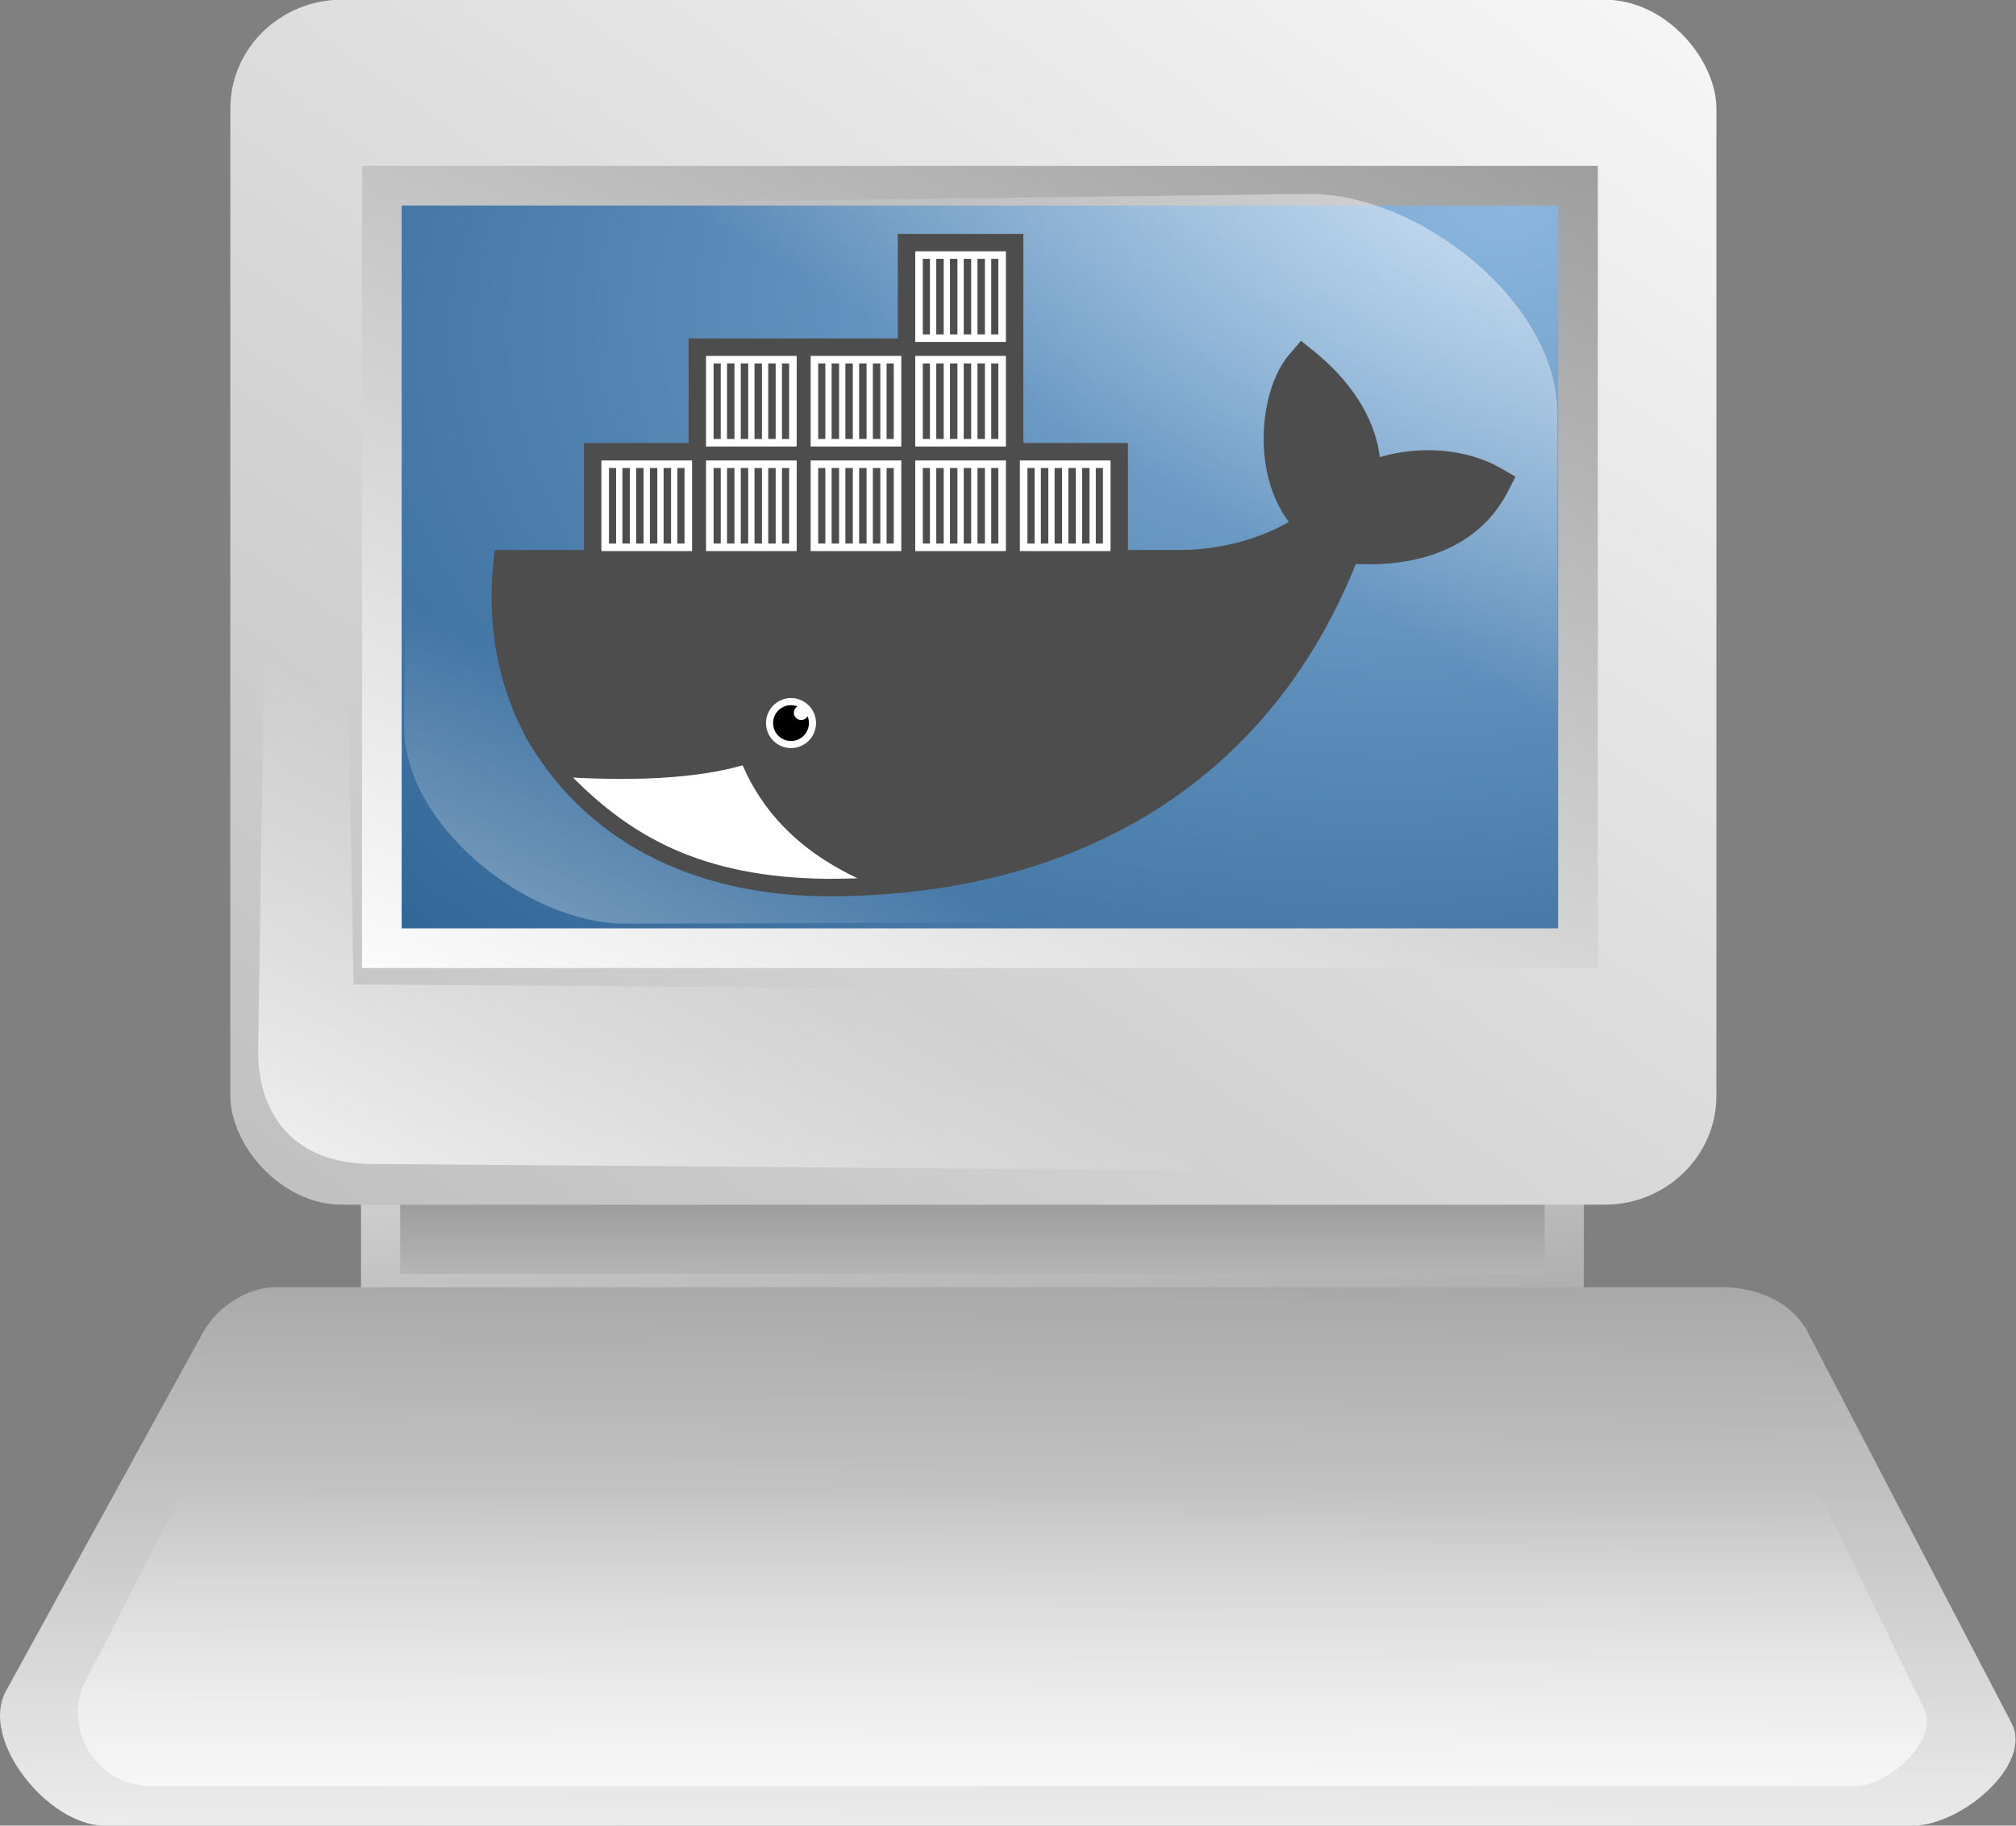 <svg xmlns="http://www.w3.org/2000/svg" xmlns:svg="http://www.w3.org/2000/svg" xmlns:xlink="http://www.w3.org/1999/xlink" id="Andysvg" width="65.415" height="59.254" x="0" y="0" version="1.0"><rect width="100%" height="100%" fill="#808080" stroke="none"/><defs id="defs3"><linearGradient id="linearGradient1806"><stop id="stop1807" offset="0" style="stop-color:#000;stop-opacity:.351"/><stop id="stop3276" offset=".65" style="stop-color:#000;stop-opacity:.134"/><stop id="stop1808" offset="1" style="stop-color:#000;stop-opacity:0"/></linearGradient><radialGradient id="radialGradient1977" cx="42.007" cy="39.008" r="11.574" fx="42.281" fy="39.41" gradientUnits="userSpaceOnUse" xlink:href="#linearGradient1806"/><linearGradient id="linearGradient893"><stop id="stop895" offset="0" style="stop-color:#000;stop-opacity:1"/><stop id="stop896" offset="1" style="stop-color:#fff;stop-opacity:1"/></linearGradient><linearGradient id="linearGradient1317"><stop id="stop1318" offset="0" style="stop-color:#000;stop-opacity:.529"/><stop id="stop1320" offset=".5" style="stop-color:#000;stop-opacity:.174"/><stop id="stop1319" offset="1" style="stop-color:#000;stop-opacity:0"/></linearGradient><linearGradient id="linearGradient1133"><stop id="stop1134" offset="0" style="stop-color:#8bb7df;stop-opacity:1"/><stop id="stop1136" offset=".762" style="stop-color:#2a6092;stop-opacity:1"/><stop id="stop1135" offset="1" style="stop-color:#375e82;stop-opacity:1"/></linearGradient><linearGradient id="linearGradient1098"><stop id="stop1099" offset="0" style="stop-color:#fff;stop-opacity:1"/><stop id="stop1101" offset=".5" style="stop-color:#fff;stop-opacity:.223"/><stop id="stop1102" offset=".599" style="stop-color:#fff;stop-opacity:0"/><stop id="stop1100" offset="1" style="stop-color:#fff;stop-opacity:.603"/></linearGradient><linearGradient id="linearGradient902"><stop id="stop903" offset="0" style="stop-color:#000;stop-opacity:0"/><stop id="stop904" offset="1" style="stop-color:#000;stop-opacity:.22"/></linearGradient><linearGradient id="linearGradient892"><stop id="stop893" offset="0" style="stop-color:#fff;stop-opacity:0"/><stop id="stop894" offset="1" style="stop-color:#fff;stop-opacity:1"/></linearGradient><linearGradient id="linearGradient888"><stop id="stop889" offset="0" style="stop-color:#626262;stop-opacity:1"/><stop id="stop890" offset="1" style="stop-color:#fff;stop-opacity:1"/></linearGradient><linearGradient id="linearGradient891" x1="92.438" x2="27.674" y1="-3.91" y2="91.077" gradientTransform="matrix(0.818,0,0,0.53,-9.883,-14.59)" gradientUnits="userSpaceOnUse" xlink:href="#linearGradient888"/><linearGradient id="linearGradient901" x1="9.492" x2="41.72" y1="22.862" y2="22.862" gradientTransform="matrix(0.852,0,0,0.575,70.875,-17.351)" gradientUnits="userSpaceOnUse" xlink:href="#linearGradient1806"/><linearGradient id="linearGradient905" x1="-77.726" x2="95.644" y1="208.44" y2="11.699" gradientTransform="matrix(0.731,0,0,0.593,-9.883,-14.59)" gradientUnits="userSpaceOnUse" xlink:href="#linearGradient888"/><radialGradient id="radialGradient1132" cx="60.005" cy="56.486" r="68.589" fx="72.108" fy="39.288" gradientTransform="matrix(0.818,0,0,0.53,-9.883,-14.59)" gradientUnits="userSpaceOnUse" xlink:href="#linearGradient1133"/><linearGradient id="linearGradient1138" x1="-249.721" x2="-268.254" y1="375.922" y2="75.913" gradientTransform="scale(1.087,0.92)" gradientUnits="userSpaceOnUse" xlink:href="#linearGradient1806"/><linearGradient id="linearGradient1140" x1="45.686" x2="41.967" y1="110.445" y2="232.25" gradientTransform="matrix(1.274,0,0,0.341,-9.883,-14.59)" gradientUnits="userSpaceOnUse" xlink:href="#linearGradient888"/><linearGradient id="linearGradient1141" x1="0" x2=".93" y1="3.301" y2="-.458" xlink:href="#linearGradient888"/><linearGradient id="linearGradient1144" x1="31.45" x2="31.617" y1="203.499" y2="251.219" gradientTransform="matrix(1.404,0,0,0.309,-9.883,-14.59)" gradientUnits="userSpaceOnUse" xlink:href="#linearGradient892"/><linearGradient id="linearGradient1146" x1="39.811" x2="17.877" y1="90.197" y2="113.719" gradientTransform="matrix(0.881,0,0,0.493,-9.883,-14.59)" gradientUnits="userSpaceOnUse" xlink:href="#linearGradient892"/><linearGradient id="linearGradient1148" x1="39.691" x2="70.224" y1="49.508" y2="20.482" gradientTransform="scale(1.329,0.752)" gradientUnits="userSpaceOnUse" xlink:href="#linearGradient892"/><linearGradient id="linearGradient1150" x1="35.19" x2="8.346" y1="76.278" y2="105.425" gradientTransform="scale(1.328,0.753)" gradientUnits="userSpaceOnUse" xlink:href="#linearGradient892"/><linearGradient id="linearGradient1156" x1="25.221" x2="25.221" y1="178.489" y2="234.269" gradientTransform="matrix(1.616,0,0,0.269,-9.883,-14.59)" gradientUnits="userSpaceOnUse" xlink:href="#linearGradient888"/><linearGradient id="linearGradient1157" x1="51.461" x2="-16.224" y1="269.858" y2="176.287" gradientTransform="matrix(1.616,0,0,0.269,-9.883,-14.59)" gradientUnits="userSpaceOnUse" xlink:href="#linearGradient888"/><linearGradient id="linearGradient1166" x1="111.498" x2="107.049" y1="131.252" y2="148.786" gradientTransform="matrix(0.563,0,0,0.378,1.021,-9.426)" gradientUnits="userSpaceOnUse" xlink:href="#linearGradient1317"/><linearGradient id="linearGradient1167" x1="141.602" x2="88.447" y1="228.393" y2="133.547" gradientTransform="matrix(0.545,0,0,0.391,1.021,-9.426)" gradientUnits="userSpaceOnUse" xlink:href="#linearGradient888"/><linearGradient id="linearGradient1169" x1="146.699" x2="74.534" y1="224.579" y2="81.478" gradientTransform="matrix(0.546,0,0,0.39,1.021,-9.426)" gradientUnits="userSpaceOnUse" xlink:href="#linearGradient893"/><linearGradient id="linearGradient1170" x1=".473" x2=".487" y1="-.016" y2="1.838" gradientTransform="scale(0.998,1.002)" xlink:href="#linearGradient902"/><linearGradient id="linearGradient1171" x1="101.107" x2="95.1" y1="177.778" y2="173.032" gradientTransform="matrix(0.626,0,0,0.34,1.021,-9.426)" gradientUnits="userSpaceOnUse" xlink:href="#linearGradient902"/><radialGradient id="radialGradient1315" cx=".479" cy=".533" r=".412" fx=".475" fy=".267" xlink:href="#linearGradient1317"/><radialGradient id="radialGradient1316" cx=".5" cy=".5" r=".35" fx=".504" fy=".183" xlink:href="#linearGradient1317"/><linearGradient id="linearGradient1404" x1="88.756" x2="88.997" y1="169.098" y2="182.992" gradientTransform="matrix(0.63,0,0,0.338,1.021,-9.426)" gradientUnits="userSpaceOnUse" xlink:href="#linearGradient892"/><linearGradient id="linearGradient1505" x1=".472" x2=".485" y1="-.025" y2="1.857" gradientTransform="scale(0.998,1.002)" xlink:href="#linearGradient902"/><linearGradient id="linearGradient1506" x1=".47" x2=".485" y1="-.044" y2="1.903" gradientTransform="scale(0.996,1.004)" xlink:href="#linearGradient902"/><linearGradient id="linearGradient2740" x1=".47" x2=".485" y1="-.034" y2="1.877" gradientTransform="scale(0.997,1.003)" xlink:href="#linearGradient902"/><linearGradient id="linearGradient4283" x1="-.773" x2=".991" y1="2.084" y2="-.034" xlink:href="#linearGradient893"/><linearGradient id="linearGradient4284" x1="0" x2=".93" y1="3.301" y2="-.458" xlink:href="#linearGradient893"/><linearGradient id="linearGradient1948" x1="-249.721" x2="-268.254" y1="375.922" y2="75.913" gradientTransform="scale(1.087,0.92)" gradientUnits="userSpaceOnUse" xlink:href="#linearGradient1806"/><linearGradient id="linearGradient1950" x1="-249.721" x2="-268.254" y1="375.922" y2="75.913" gradientTransform="scale(1.087,0.92)" gradientUnits="userSpaceOnUse" xlink:href="#linearGradient1806"/><linearGradient id="linearGradient1952" x1="-249.721" x2="-268.254" y1="375.922" y2="75.913" gradientTransform="scale(1.087,0.92)" gradientUnits="userSpaceOnUse" xlink:href="#linearGradient1806"/><linearGradient id="linearGradient2625" x1="39.691" x2="70.224" y1="49.508" y2="20.482" gradientTransform="scale(1.329,0.752)" gradientUnits="userSpaceOnUse" xlink:href="#linearGradient892"/><linearGradient id="linearGradient2627" x1="35.19" x2="8.346" y1="76.278" y2="105.425" gradientTransform="scale(1.328,0.753)" gradientUnits="userSpaceOnUse" xlink:href="#linearGradient892"/><linearGradient id="linearGradient2633" x1="92.438" x2="27.674" y1="-3.91" y2="91.077" gradientTransform="matrix(0.387,0,0,0.269,71.576,-24.087)" gradientUnits="userSpaceOnUse" xlink:href="#linearGradient888"/><linearGradient id="linearGradient2635" x1="39.691" x2="70.224" y1="49.508" y2="20.482" gradientTransform="matrix(0.882,0,0,0.492,-8.907,-15.277)" gradientUnits="userSpaceOnUse" xlink:href="#linearGradient892"/><linearGradient id="linearGradient2637" x1="35.19" x2="8.346" y1="76.278" y2="105.425" gradientTransform="matrix(0.882,0,0,0.492,-10.702,-14.283)" gradientUnits="userSpaceOnUse" xlink:href="#linearGradient892"/></defs><rect id="rect1155" width="38.406" height="5.409" x="12.35" y="36.575" style="fill:url(#linearGradient1156);fill-opacity:1;fill-rule:evenodd;stroke:url(#linearGradient1157);stroke-width:.953pt"/><path id="path1139" d="M 0.193,54.885 C -0.674,56.463 1.558,59.254 3.393,59.254 L 62.069,59.254 C 63.629,59.254 65.976,57.281 65.27,55.925 L 58.655,43.235 C 58.146,42.258 57.006,41.779 55.881,41.779 L 8.941,41.779 C 8.014,41.779 7.032,42.438 6.594,43.235 L 0.193,54.885 z" style="fill:url(#linearGradient1140);fill-opacity:1;fill-rule:evenodd;stroke-width:1.447pt"/><rect id="rect1137" width="48.221" height="39.11" x="7.473" y="-.01" rx="3.627" ry="3.537" style="fill:url(#linearGradient905);fill-opacity:1;fill-rule:evenodd;stroke-width:1.628"/><rect id="rect1131" width="38.813" height="24.747" x="12.39" y="6.028" style="fill:url(#radialGradient1132);fill-opacity:1;fill-rule:evenodd;stroke:url(#linearGradient891);stroke-width:.965pt"/><path id="path1145" d="M 8.591,19.782 L 8.377,34.033 C 8.343,36.304 9.671,37.759 12.004,37.777 L 38.569,37.985 L 41.129,32.16 L 11.471,31.952 L 11.258,19.678 L 8.591,19.782 z" style="fill:url(#linearGradient1146);fill-opacity:1;fill-rule:evenodd;stroke-width:1pt"/><path id="path1143" d="M 2.721,54.675 C 2.111,55.867 2.909,57.975 4.97,57.975 L 60.18,57.975 C 61.276,57.975 62.926,56.485 62.43,55.461 L 57.78,45.875 C 57.422,45.136 56.621,44.774 55.831,44.774 L 8.869,44.774 C 8.218,44.774 7.527,45.272 7.22,45.875 L 2.721,54.675 z" style="fill:url(#linearGradient1144);fill-opacity:1;fill-rule:evenodd;stroke-width:1pt"/><path id="path1147" d="M 19.011,6.59 L 42.427,6.295 C 46.041,6.249 50.532,9.83 50.532,13.389 L 50.532,24.031 L 18.711,23.735 L 19.011,6.59 z" style="fill:url(#linearGradient2635);fill-opacity:1;fill-rule:evenodd;stroke-width:1pt"/><path id="path1149" d="M 41.293,29.916 L 20.31,29.978 C 17.071,29.987 13.079,26.74 13.111,23.551 L 13.206,14.017 L 41.715,14.557 L 41.293,29.916 z" style="fill:url(#linearGradient2637);fill-opacity:1;fill-rule:evenodd;stroke-width:1pt"/><g id="g3137" transform="matrix(0.072,0,0,0.072,15.772,2.249)"><path style="fill-rule:evenodd;fill:#4d4d4d" id="outline_7_" d="m 242.133,168.481 h 47.146 v 48.194 h 23.837 c 11.008,0 22.33,-1.962 32.755,-5.494 5.123,-1.736 10.872,-4.154 15.926,-7.193 -6.656,-8.689 -10.053,-19.661 -11.054,-30.476 -1.358,-14.71 1.609,-33.855 11.564,-45.368 l 4.956,-5.732 5.905,4.747 c 14.867,11.946 27.372,28.638 29.577,47.665 17.901,-5.266 38.921,-4.02 54.701,5.088 l 6.475,3.734 -3.408,6.652 c -13.345,26.046 -41.246,34.113 -68.524,32.687 -40.817,101.663 -129.68,149.794 -237.428,149.794 -55.666,0 -106.738,-20.81 -135.821,-70.197 l -0.477,-0.807 -4.238,-8.621 C 4.195,271.415 0.93,247.6 3.145,223.803 l 0.664,-7.127 h 40.315 v -48.194 h 47.143 v -47.145 h 94.292 V 74.191 h 56.574 v 94.29 z" clip-rule="evenodd"/><g style="display:none" id="g3140" display="none"><path style="fill:#394d54;display:inline" id="path3142" d="m 61.093,319.89 c 6.023,0 11.763,-0.157 17.219,-0.464 0.476,-0.026 0.932,-0.063 1.402,-0.092 0.005,-0.002 0.008,-0.002 0.012,-0.002 13.872,-0.855 25.876,-2.708 35.902,-5.57 0.002,-0.002 0.004,-0.002 0.006,-0.002 1.823,-0.521 3.588,-1.07 5.282,-1.656 1.894,-0.657 2.896,-2.725 2.241,-4.618 -0.656,-1.895 -2.722,-2.899 -4.618,-2.24 -12.734,4.412 -29.535,6.842 -50.125,7.298 -0.002,0 -0.004,0 -0.005,0 -10.477,0.232 -21.93,-0.044 -34.352,-0.843 0,0 0,0 -0.001,0 -0.635,-0.038 -1.259,-0.075 -1.9,-0.118 -1.995,-0.128 -3.731,1.374 -3.869,3.375 -0.136,1.999 1.376,3.73 3.375,3.866 2.537,0.173 5.03,0.321 7.49,0.453 0.392,0.021 0.77,0.034 1.158,0.054 l 0,0 c 7.256,0.366 14.194,0.559 20.783,0.559 z" display="inline"/></g><g id="Containers_8_"><path style="fill:#fff;fill-rule:evenodd" id="path3145" d="m 86.209,179.744 h 3.227 v 34.052 h -3.227 v -34.052 z m -6.189,0 h 3.354 v 34.052 H 80.02 v -34.052 z m -6.192,0 h 3.354 v 34.052 h -3.354 v -34.052 z m -6.192,0 h 3.354 v 34.052 h -3.354 v -34.052 z m -6.19,0 H 64.8 v 34.052 h -3.354 v -34.052 z m -6.062,0 h 3.224 v 34.052 h -3.224 v -34.052 z m -3.403,-3.406 h 40.858 v 40.86 H 51.981 v -40.86 z" clip-rule="evenodd"/><path style="fill:#fff;fill-rule:evenodd" id="path3147" d="m 133.354,132.598 h 3.229 v 34.051 h -3.229 v -34.051 z m -6.189,0 h 3.354 v 34.051 h -3.354 v -34.051 z m -6.192,0 h 3.354 v 34.051 h -3.354 v -34.051 z m -6.192,0 h 3.354 v 34.051 h -3.354 v -34.051 z m -6.188,0 h 3.352 v 34.051 h -3.352 v -34.051 z m -6.062,0 h 3.222 v 34.051 h -3.222 v -34.051 z m -3.407,-3.405 h 40.863 v 40.859 H 99.124 v -40.859 z" clip-rule="evenodd"/><path style="fill:#fff;fill-rule:evenodd" id="path3149" d="m 133.354,179.744 h 3.229 v 34.052 h -3.229 v -34.052 z m -6.189,0 h 3.354 v 34.052 h -3.354 v -34.052 z m -6.192,0 h 3.354 v 34.052 h -3.354 v -34.052 z m -6.192,0 h 3.354 v 34.052 h -3.354 v -34.052 z m -6.188,0 h 3.352 v 34.052 h -3.352 v -34.052 z m -6.062,0 h 3.222 v 34.052 h -3.222 v -34.052 z m -3.407,-3.406 h 40.863 v 40.86 H 99.124 v -40.86 z" clip-rule="evenodd"/><path style="fill:#fff;fill-rule:evenodd" id="path3151" d="m 180.501,179.744 h 3.225 v 34.052 h -3.225 v -34.052 z m -6.191,0 h 3.355 v 34.052 h -3.355 v -34.052 z m -6.19,0 h 3.354 v 34.052 h -3.354 v -34.052 z m -6.192,0 h 3.354 v 34.052 h -3.354 v -34.052 z m -6.192,0 h 3.354 v 34.052 h -3.354 v -34.052 z m -6.06,0 h 3.222 v 34.052 h -3.222 v -34.052 z m -3.405,-3.406 h 40.861 v 40.86 h -40.861 v -40.86 z" clip-rule="evenodd"/><path style="fill:#fff;fill-rule:evenodd" id="path3153" d="m 180.501,132.598 h 3.225 v 34.051 h -3.225 v -34.051 z m -6.191,0 h 3.355 v 34.051 h -3.355 v -34.051 z m -6.19,0 h 3.354 v 34.051 h -3.354 v -34.051 z m -6.192,0 h 3.354 v 34.051 h -3.354 v -34.051 z m -6.192,0 h 3.354 v 34.051 h -3.354 v -34.051 z m -6.06,0 h 3.222 v 34.051 h -3.222 v -34.051 z m -3.405,-3.405 h 40.861 v 40.859 h -40.861 v -40.859 z" clip-rule="evenodd"/><path style="fill:#fff;fill-rule:evenodd" id="path3155" d="m 227.647,179.744 h 3.226 v 34.052 h -3.226 v -34.052 z m -6.19,0 h 3.354 v 34.052 h -3.354 v -34.052 z m -6.192,0 h 3.354 v 34.052 h -3.354 v -34.052 z m -6.192,0 h 3.354 v 34.052 h -3.354 v -34.052 z m -6.189,0 h 3.354 v 34.052 h -3.354 v -34.052 z m -6.063,0 h 3.224 v 34.052 h -3.224 v -34.052 z m -3.405,-3.406 h 40.861 v 40.86 h -40.861 v -40.86 z" clip-rule="evenodd"/><path style="fill:#fff;fill-rule:evenodd" id="path3157" d="m 227.647,132.598 h 3.226 v 34.051 h -3.226 v -34.051 z m -6.19,0 h 3.354 v 34.051 h -3.354 v -34.051 z m -6.192,0 h 3.354 v 34.051 h -3.354 v -34.051 z m -6.192,0 h 3.354 v 34.051 h -3.354 v -34.051 z m -6.189,0 h 3.354 v 34.051 h -3.354 v -34.051 z m -6.063,0 h 3.224 v 34.051 h -3.224 v -34.051 z m -3.405,-3.405 h 40.861 v 40.859 h -40.861 v -40.859 z" clip-rule="evenodd"/><path style="fill:#fff;fill-rule:evenodd" id="path3159" d="m 227.647,85.451 h 3.226 v 34.053 h -3.226 V 85.451 z m -6.19,0 h 3.354 v 34.053 h -3.354 V 85.451 z m -6.192,0 h 3.354 v 34.053 h -3.354 V 85.451 z m -6.192,0 h 3.354 v 34.053 h -3.354 V 85.451 z m -6.189,0 h 3.354 v 34.053 h -3.354 V 85.451 z m -6.063,0 h 3.224 v 34.053 h -3.224 V 85.451 z m -3.405,-3.403 h 40.861 v 40.86 h -40.861 v -40.86 z" clip-rule="evenodd"/><path style="fill:#fff;fill-rule:evenodd" id="path3161" d="m 274.792,179.744 h 3.224 v 34.052 h -3.224 v -34.052 z m -6.19,0 h 3.352 v 34.052 h -3.352 v -34.052 z m -6.194,0 h 3.354 v 34.052 h -3.354 v -34.052 z m -6.19,0 h 3.354 v 34.052 h -3.354 v -34.052 z m -6.192,0 h 3.354 v 34.052 h -3.354 v -34.052 z m -6.062,0 h 3.227 v 34.052 h -3.227 v -34.052 z m -3.403,-3.406 h 40.86 v 40.86 h -40.86 v -40.86 z" clip-rule="evenodd"/></g><path style="fill:#fff;fill-rule:evenodd" id="path3163" d="m 137.428,283.445 c 6.225,0 11.271,5.049 11.271,11.272 0,6.225 -5.046,11.271 -11.271,11.271 -6.226,0 -11.272,-5.046 -11.272,-11.271 0,-6.223 5.046,-11.272 11.272,-11.272" clip-rule="evenodd"/><path style="fill-rule:evenodd" id="path3165" d="m 137.428,286.644 c 1.031,0 2.015,0.194 2.923,0.546 -0.984,0.569 -1.65,1.635 -1.65,2.854 0,1.82 1.476,3.293 3.296,3.293 1.247,0 2.329,-0.693 2.89,-1.715 0.395,0.953 0.615,1.999 0.615,3.097 0,4.458 -3.615,8.073 -8.073,8.073 -4.458,0 -8.074,-3.615 -8.074,-8.073 -10e-4,-4.461 3.616,-8.075 8.073,-8.075" clip-rule="evenodd"/><path style="fill:#fff" id="path3167" d="m 167.394,364.677 c -27.916,-13.247 -43.239,-31.256 -51.765,-50.915 -10.37,2.961 -22.835,4.852 -37.317,5.664 -5.457,0.307 -11.196,0.464 -17.219,0.464 -6.942,0 -14.26,-0.205 -21.94,-0.613 25.6,25.585 57.094,45.283 115.408,45.645 4.305,-0.001 8.579,-0.085 12.833,-0.245 z"/></g></svg>